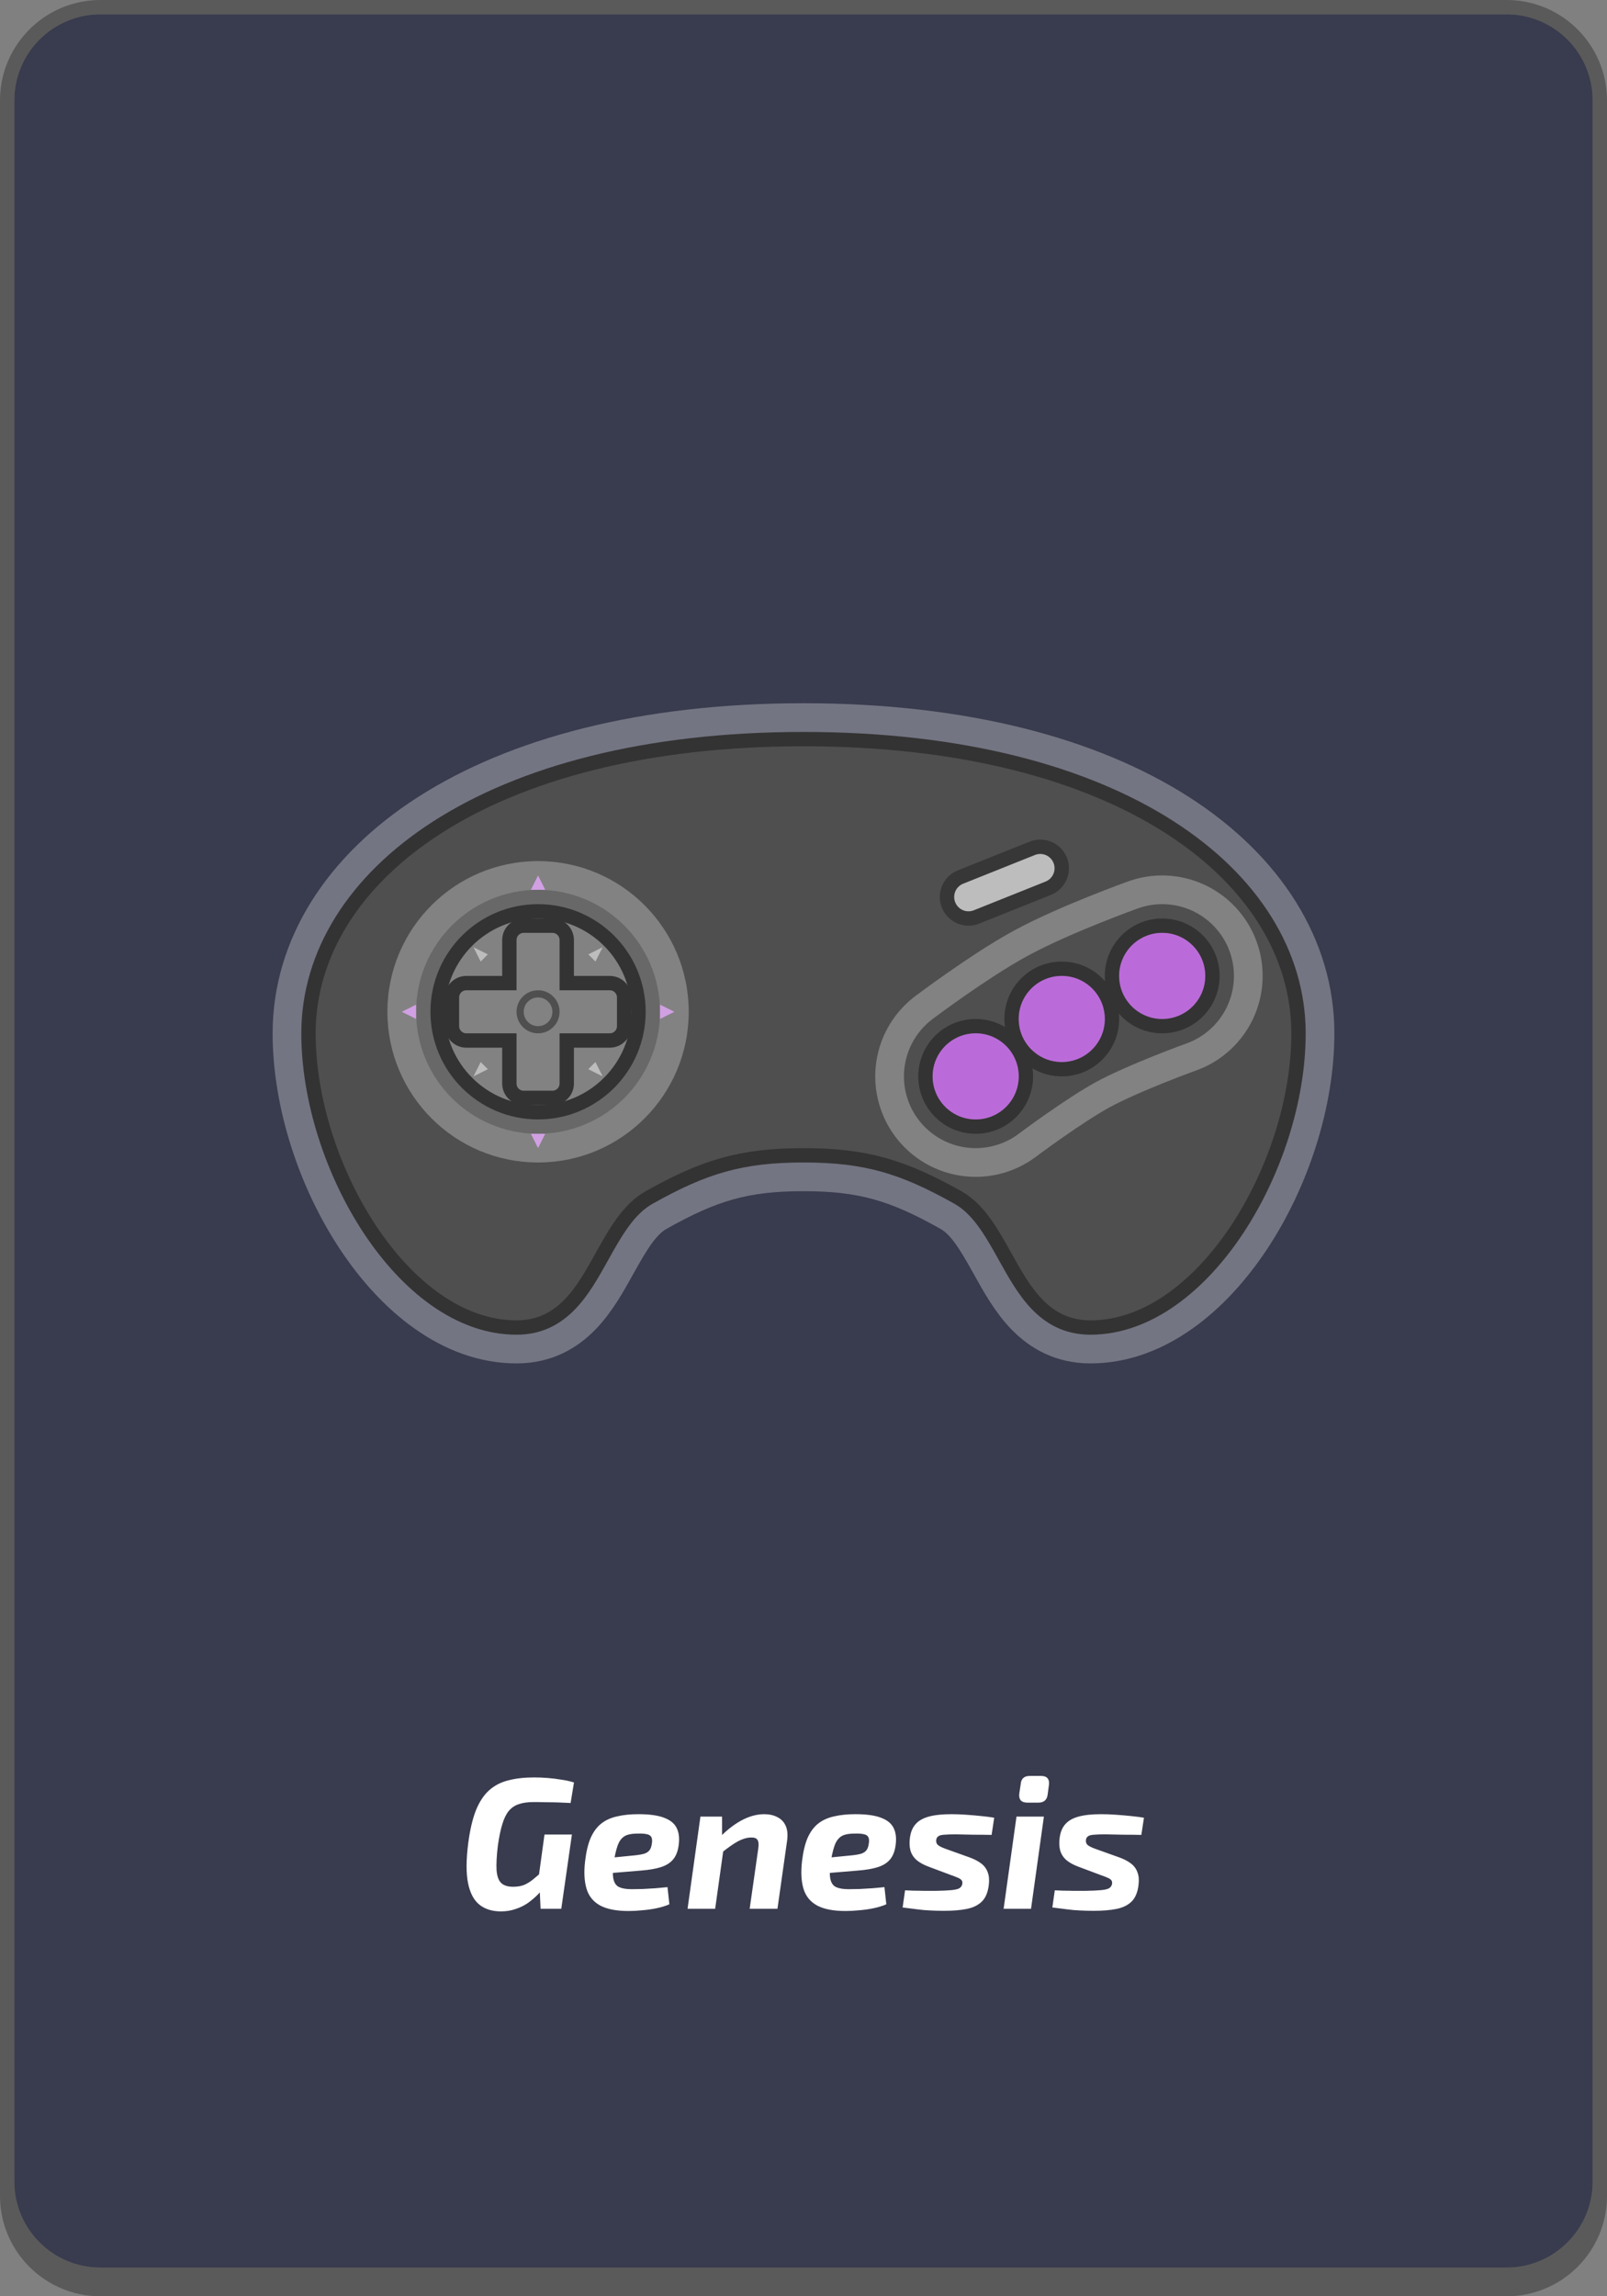 <svg width="112" height="160" viewBox="0 0 112 160" fill="none" xmlns="http://www.w3.org/2000/svg">
<rect x="0" y="0" width="112" height="160" fill="#808080" stroke="none"/>
<g clip-path="url(#clip0_117_192)">
<path d="M1 7C1 3.686 3.686 1 7 1H105C108.314 1 111 3.686 111 7V152C111 155.314 108.314 158 105 158H7C3.686 158 1 155.314 1 152V7Z" fill="#393B4E"/>
<path fill-rule="evenodd" clip-rule="evenodd" d="M7 0C3.134 0 0 3.134 0 7V153C0 156.866 3.134 160 7 160H105C108.866 160 112 156.866 112 153V7C112 3.134 108.866 0 105 0H7ZM7 1C3.686 1 1 3.686 1 7C1 7 1 7 1 7V152C1 152.165 1.007 152.328 1.02 152.49C1.269 155.575 3.851 158 7 158H105C108.149 158 110.731 155.575 110.98 152.49C110.993 152.328 111 152.165 111 152V7C111 3.686 108.314 1 105 1H7Z" fill="black" fill-opacity="0.3"/>
<path d="M36 92C28.5 92 22 81 22 72C22 61.5 34 52 56 52C78 52 90 61.5 90 72C90 81 83.5 92 76 92C73.094 92 71.801 89.675 70.486 87.312C69.539 85.609 68.581 83.887 67 83C63.117 80.822 60.453 80 56 80C51.547 80 48.883 80.822 45 83C43.419 83.887 42.461 85.609 41.514 87.312C40.199 89.675 38.906 92 36 92Z" fill="#4F4F4F"/>
<path d="M20.5 72C20.5 76.823 22.228 82.107 24.936 86.202C27.609 90.245 31.505 93.5 36 93.5C37.928 93.5 39.349 92.7 40.43 91.587C41.42 90.567 42.154 89.247 42.778 88.125L42.825 88.041C43.826 86.241 44.593 84.948 45.734 84.308C49.425 82.238 51.839 81.5 56 81.5C60.161 81.5 62.575 82.238 66.266 84.308C67.407 84.948 68.174 86.241 69.175 88.041L69.222 88.125C69.846 89.247 70.58 90.567 71.57 91.587C72.651 92.7 74.072 93.5 76 93.5C80.496 93.5 84.391 90.245 87.064 86.202C89.772 82.107 91.5 76.823 91.5 72C91.5 66.12 88.129 60.692 82.06 56.8C76.002 52.915 67.198 50.5 56 50.5C44.802 50.5 35.998 52.915 29.94 56.8C23.871 60.692 20.5 66.12 20.5 72Z" stroke="white" stroke-opacity="0.3" stroke-width="3"/>
<path d="M21.5 72C21.5 76.608 23.159 81.702 25.77 85.651C28.37 89.582 32.002 92.5 36 92.5C37.611 92.5 38.785 91.846 39.712 90.89C40.609 89.966 41.288 88.746 41.932 87.588L41.951 87.555C42.916 85.82 43.811 84.24 45.245 83.436C49.064 81.294 51.644 80.5 56 80.5C60.356 80.5 62.936 81.294 66.755 83.436C68.189 84.24 69.084 85.82 70.049 87.555L70.068 87.588C70.712 88.746 71.391 89.966 72.288 90.89C73.215 91.846 74.388 92.5 76 92.5C79.999 92.5 83.63 89.582 86.23 85.651C88.841 81.702 90.5 76.608 90.5 72C90.5 66.54 87.376 61.397 81.52 57.642C75.668 53.888 67.066 51.5 56 51.5C44.934 51.5 36.333 53.888 30.48 57.642C24.624 61.397 21.5 66.54 21.5 72Z" fill="#4F4F4F" stroke="#333333"/>
<path d="M68 75C68 75 71.527 72.347 74 71C76.612 69.577 81 68 81 68" stroke="#828282" stroke-width="14" stroke-linecap="round" stroke-linejoin="round"/>
<path d="M68 75C68 75 71.527 72.347 74 71C76.612 69.577 81 68 81 68" stroke="#4F4F4F" stroke-width="10" stroke-linecap="round" stroke-linejoin="round"/>
<path d="M81 71.5C82.933 71.5 84.5 69.933 84.5 68C84.5 66.067 82.933 64.5 81 64.5C79.067 64.5 77.5 66.067 77.5 68C77.5 69.933 79.067 71.5 81 71.5ZM74 74.5C75.933 74.5 77.5 72.933 77.5 71C77.5 69.067 75.933 67.5 74 67.5C72.067 67.5 70.5 69.067 70.5 71C70.5 72.933 72.067 74.5 74 74.5ZM68 78.5C69.933 78.5 71.5 76.933 71.5 75C71.5 73.067 69.933 71.5 68 71.5C66.067 71.5 64.5 73.067 64.5 75C64.5 76.933 66.067 78.5 68 78.5Z" fill="#4F4F4F" stroke="#333333"/>
<circle cx="68" cy="75" r="3" fill="#BB6BD9"/>
<circle cx="74" cy="71" r="3" fill="#BB6BD9"/>
<circle cx="81" cy="68" r="3" fill="#BB6BD9"/>
<circle cx="37.5" cy="70.5" r="10.5" fill="#828282"/>
<circle opacity="0.5" cx="37.5" cy="70.5" r="8.5" fill="#4F4F4F"/>
<path d="M29 70L28 70.5L29 71V70Z" fill="#D1A0E3"/>
<path d="M37.5 61L37 62H38L37.5 61Z" fill="#D1A0E3"/>
<path d="M47 70.5L46 70V71L47 70.5Z" fill="#D1A0E3"/>
<path d="M37.5 80L37 79H38L37.5 80Z" fill="#D1A0E3"/>
<circle cx="37.5" cy="70.5" r="7" fill="#828282" stroke="#333333"/>
<path d="M38.5 64.5H36.5C35.948 64.5 35.5 64.948 35.5 65.5V68.5H32.5C31.948 68.5 31.5 68.948 31.5 69.5V71.5C31.5 72.052 31.948 72.5 32.5 72.5H35.5V75.5C35.5 76.052 35.948 76.5 36.5 76.5H38.5C39.052 76.5 39.5 76.052 39.5 75.5V72.5H42.5C43.052 72.5 43.5 72.052 43.5 71.5V69.5C43.5 68.948 43.052 68.5 42.5 68.5H39.5V65.5C39.5 64.948 39.052 64.5 38.5 64.5Z" fill="#828282" stroke="#333333"/>
<path d="M33.5 67L33 66L34 66.5L33.5 67Z" fill="#BDBDBD"/>
<path d="M41 66.5L42 66L41.5 67L41 66.5Z" fill="#BDBDBD"/>
<path d="M42 75L41.5 74L41 74.5L42 75Z" fill="#BDBDBD"/>
<path d="M33.5 74L33 75L34 74.5L33.5 74Z" fill="#BDBDBD"/>
<circle cx="37.5" cy="70.5" r="1.25" stroke="#4F4F4F" stroke-width="0.5"/>
<path fill-rule="evenodd" clip-rule="evenodd" d="M73.428 60.129C73.634 60.641 73.384 61.223 72.871 61.428L67.871 63.428C67.359 63.634 66.777 63.384 66.572 62.871C66.366 62.359 66.616 61.777 67.129 61.572L72.129 59.572C72.641 59.366 73.223 59.616 73.428 60.129Z" fill="#BDBDBD"/>
<path d="M73.057 61.893C73.826 61.585 74.2 60.712 73.893 59.943C73.585 59.174 72.712 58.8 71.943 59.107L66.943 61.107C66.174 61.415 65.8 62.288 66.107 63.057C66.415 63.826 67.288 64.2 68.057 63.893L73.057 61.893Z" stroke="black" stroke-opacity="0.3" stroke-linecap="round" stroke-linejoin="round"/>
<path d="M37.221 123.848C37.55 123.848 37.871 123.861 38.183 123.887C38.504 123.913 38.816 123.952 39.119 124.004C39.431 124.047 39.726 124.112 40.003 124.199L39.769 125.629C39.474 125.612 39.184 125.599 38.898 125.59C38.612 125.581 38.33 125.577 38.053 125.577C37.776 125.568 37.485 125.564 37.182 125.564C36.783 125.564 36.445 125.612 36.168 125.707C35.891 125.794 35.657 125.95 35.466 126.175C35.284 126.392 35.132 126.699 35.011 127.098C34.89 127.488 34.786 127.986 34.699 128.593C34.612 129.321 34.582 129.897 34.608 130.322C34.643 130.738 34.751 131.033 34.933 131.206C35.115 131.379 35.392 131.466 35.765 131.466C36.06 131.466 36.315 131.423 36.532 131.336C36.749 131.241 36.948 131.119 37.13 130.972C37.321 130.816 37.511 130.656 37.702 130.491L38.001 131.427C37.845 131.618 37.667 131.817 37.468 132.025C37.269 132.224 37.043 132.415 36.792 132.597C36.541 132.77 36.259 132.909 35.947 133.013C35.635 133.126 35.288 133.182 34.907 133.182C34.3 133.182 33.802 133.026 33.412 132.714C33.022 132.402 32.758 131.899 32.619 131.206C32.48 130.513 32.485 129.59 32.632 128.437C32.753 127.51 32.931 126.747 33.165 126.149C33.408 125.551 33.711 125.087 34.075 124.758C34.448 124.42 34.894 124.186 35.414 124.056C35.934 123.917 36.536 123.848 37.221 123.848ZM39.86 127.826L39.119 133H37.676L37.611 131.609L37.481 131.232L37.949 127.826H39.86ZM44.494 126.409C45.283 126.409 45.889 126.496 46.314 126.669C46.747 126.834 47.038 127.085 47.185 127.423C47.332 127.752 47.367 128.16 47.289 128.645C47.228 129.044 47.094 129.36 46.886 129.594C46.687 129.819 46.409 129.988 46.054 130.101C45.699 130.214 45.248 130.292 44.702 130.335L41.426 130.608L41.569 129.542L44.325 129.269C44.559 129.243 44.75 129.208 44.897 129.165C45.053 129.113 45.174 129.035 45.261 128.931C45.348 128.818 45.404 128.662 45.43 128.463C45.465 128.255 45.452 128.099 45.391 127.995C45.33 127.891 45.222 127.826 45.066 127.8C44.91 127.765 44.702 127.752 44.442 127.761C44.173 127.761 43.948 127.787 43.766 127.839C43.584 127.891 43.432 127.986 43.311 128.125C43.19 128.255 43.09 128.446 43.012 128.697C42.934 128.94 42.86 129.256 42.791 129.646C42.704 130.209 42.691 130.634 42.752 130.92C42.813 131.206 42.947 131.397 43.155 131.492C43.363 131.587 43.653 131.635 44.026 131.635C44.234 131.635 44.485 131.631 44.78 131.622C45.075 131.605 45.374 131.587 45.677 131.57C45.989 131.544 46.271 131.518 46.522 131.492L46.652 132.688C46.392 132.801 46.097 132.892 45.768 132.961C45.439 133.03 45.105 133.078 44.767 133.104C44.429 133.139 44.113 133.156 43.818 133.156C42.96 133.156 42.293 133.026 41.816 132.766C41.348 132.506 41.036 132.12 40.88 131.609C40.724 131.089 40.689 130.452 40.776 129.698C40.854 129.031 40.984 128.485 41.166 128.06C41.357 127.635 41.599 127.306 41.894 127.072C42.197 126.829 42.566 126.66 42.999 126.565C43.432 126.461 43.931 126.409 44.494 126.409ZM53.262 126.409C53.617 126.409 53.925 126.478 54.185 126.617C54.445 126.747 54.636 126.946 54.757 127.215C54.878 127.484 54.913 127.822 54.861 128.229L54.185 133H52.248L52.846 128.814C52.889 128.519 52.872 128.316 52.794 128.203C52.724 128.082 52.569 128.025 52.326 128.034C52.04 128.043 51.736 128.134 51.416 128.307C51.104 128.48 50.722 128.749 50.272 129.113L50.051 128.138C50.562 127.592 51.091 127.167 51.637 126.864C52.191 126.561 52.733 126.409 53.262 126.409ZM50.324 126.578V128.268L50.48 128.45L49.843 133H47.919L48.816 126.578H50.324ZM59.614 126.409C60.403 126.409 61.009 126.496 61.434 126.669C61.867 126.834 62.158 127.085 62.305 127.423C62.452 127.752 62.487 128.16 62.409 128.645C62.348 129.044 62.214 129.36 62.006 129.594C61.807 129.819 61.529 129.988 61.174 130.101C60.819 130.214 60.368 130.292 59.822 130.335L56.546 130.608L56.689 129.542L59.445 129.269C59.679 129.243 59.87 129.208 60.017 129.165C60.173 129.113 60.294 129.035 60.381 128.931C60.468 128.818 60.524 128.662 60.55 128.463C60.585 128.255 60.572 128.099 60.511 127.995C60.45 127.891 60.342 127.826 60.186 127.8C60.03 127.765 59.822 127.752 59.562 127.761C59.293 127.761 59.068 127.787 58.886 127.839C58.704 127.891 58.552 127.986 58.431 128.125C58.31 128.255 58.21 128.446 58.132 128.697C58.054 128.94 57.98 129.256 57.911 129.646C57.824 130.209 57.811 130.634 57.872 130.92C57.933 131.206 58.067 131.397 58.275 131.492C58.483 131.587 58.773 131.635 59.146 131.635C59.354 131.635 59.605 131.631 59.9 131.622C60.195 131.605 60.494 131.587 60.797 131.57C61.109 131.544 61.391 131.518 61.642 131.492L61.772 132.688C61.512 132.801 61.217 132.892 60.888 132.961C60.559 133.03 60.225 133.078 59.887 133.104C59.549 133.139 59.233 133.156 58.938 133.156C58.08 133.156 57.413 133.026 56.936 132.766C56.468 132.506 56.156 132.12 56 131.609C55.844 131.089 55.809 130.452 55.896 129.698C55.974 129.031 56.104 128.485 56.286 128.06C56.477 127.635 56.719 127.306 57.014 127.072C57.317 126.829 57.686 126.66 58.119 126.565C58.552 126.461 59.051 126.409 59.614 126.409ZM66.315 126.409C66.636 126.409 66.978 126.422 67.342 126.448C67.706 126.474 68.057 126.504 68.395 126.539C68.742 126.574 69.041 126.613 69.292 126.656L69.11 127.852C68.694 127.843 68.278 127.839 67.862 127.839C67.455 127.83 67.039 127.822 66.614 127.813C66.285 127.813 66.02 127.822 65.821 127.839C65.63 127.848 65.492 127.882 65.405 127.943C65.318 127.995 65.266 128.082 65.249 128.203C65.232 128.359 65.275 128.48 65.379 128.567C65.492 128.654 65.682 128.745 65.951 128.84L67.55 129.412C67.888 129.533 68.165 129.676 68.382 129.841C68.599 130.006 68.75 130.209 68.837 130.452C68.932 130.695 68.958 130.989 68.915 131.336C68.854 131.856 68.69 132.246 68.421 132.506C68.161 132.757 67.81 132.926 67.368 133.013C66.935 133.1 66.406 133.143 65.782 133.143C65.444 133.143 65.128 133.134 64.833 133.117C64.547 133.108 64.248 133.082 63.936 133.039C63.633 133.004 63.29 132.961 62.909 132.909L63.078 131.713C63.243 131.722 63.442 131.73 63.676 131.739C63.919 131.739 64.17 131.743 64.43 131.752C64.699 131.752 64.95 131.752 65.184 131.752C65.678 131.743 66.055 131.726 66.315 131.7C66.575 131.674 66.757 131.631 66.861 131.57C66.974 131.501 67.043 131.401 67.069 131.271C67.086 131.158 67.069 131.072 67.017 131.011C66.974 130.95 66.891 130.894 66.77 130.842C66.657 130.79 66.501 130.729 66.302 130.66L64.742 130.075C64.387 129.945 64.101 129.789 63.884 129.607C63.676 129.425 63.533 129.204 63.455 128.944C63.386 128.684 63.373 128.389 63.416 128.06C63.468 127.661 63.598 127.345 63.806 127.111C64.014 126.868 64.322 126.691 64.729 126.578C65.136 126.465 65.665 126.409 66.315 126.409ZM72.754 126.578L71.858 133H69.947L70.844 126.578H72.754ZM72.559 123.744C72.767 123.744 72.915 123.796 73.001 123.9C73.097 124.004 73.132 124.16 73.106 124.368L73.014 125.057C72.963 125.421 72.75 125.603 72.377 125.603H71.597C71.181 125.603 70.995 125.395 71.038 124.979L71.142 124.29C71.177 123.926 71.385 123.744 71.766 123.744H72.559ZM76.751 126.409C77.071 126.409 77.413 126.422 77.778 126.448C78.141 126.474 78.493 126.504 78.831 126.539C79.177 126.574 79.476 126.613 79.728 126.656L79.546 127.852C79.129 127.843 78.713 127.839 78.297 127.839C77.89 127.83 77.474 127.822 77.049 127.813C76.72 127.813 76.456 127.822 76.257 127.839C76.066 127.848 75.927 127.882 75.841 127.943C75.754 127.995 75.702 128.082 75.684 128.203C75.667 128.359 75.71 128.48 75.814 128.567C75.927 128.654 76.118 128.745 76.386 128.84L77.986 129.412C78.323 129.533 78.601 129.676 78.817 129.841C79.034 130.006 79.186 130.209 79.272 130.452C79.368 130.695 79.394 130.989 79.35 131.336C79.29 131.856 79.125 132.246 78.856 132.506C78.597 132.757 78.246 132.926 77.803 133.013C77.37 133.1 76.841 133.143 76.218 133.143C75.879 133.143 75.563 133.134 75.269 133.117C74.983 133.108 74.683 133.082 74.371 133.039C74.068 133.004 73.726 132.961 73.344 132.909L73.513 131.713C73.678 131.722 73.877 131.73 74.112 131.739C74.354 131.739 74.606 131.743 74.865 131.752C75.134 131.752 75.385 131.752 75.62 131.752C76.114 131.743 76.49 131.726 76.751 131.7C77.01 131.674 77.192 131.631 77.296 131.57C77.409 131.501 77.478 131.401 77.504 131.271C77.522 131.158 77.504 131.072 77.453 131.011C77.409 130.95 77.327 130.894 77.206 130.842C77.093 130.79 76.937 130.729 76.737 130.66L75.177 130.075C74.822 129.945 74.536 129.789 74.32 129.607C74.112 129.425 73.969 129.204 73.891 128.944C73.821 128.684 73.808 128.389 73.852 128.06C73.903 127.661 74.034 127.345 74.242 127.111C74.45 126.868 74.757 126.691 75.165 126.578C75.572 126.465 76.1 126.409 76.751 126.409Z" fill="white"/>
</g>
<defs>
<clipPath id="clip0_117_192">
<rect width="112" height="160" rx="6" fill="white"/>
</clipPath>
</defs>
</svg>
